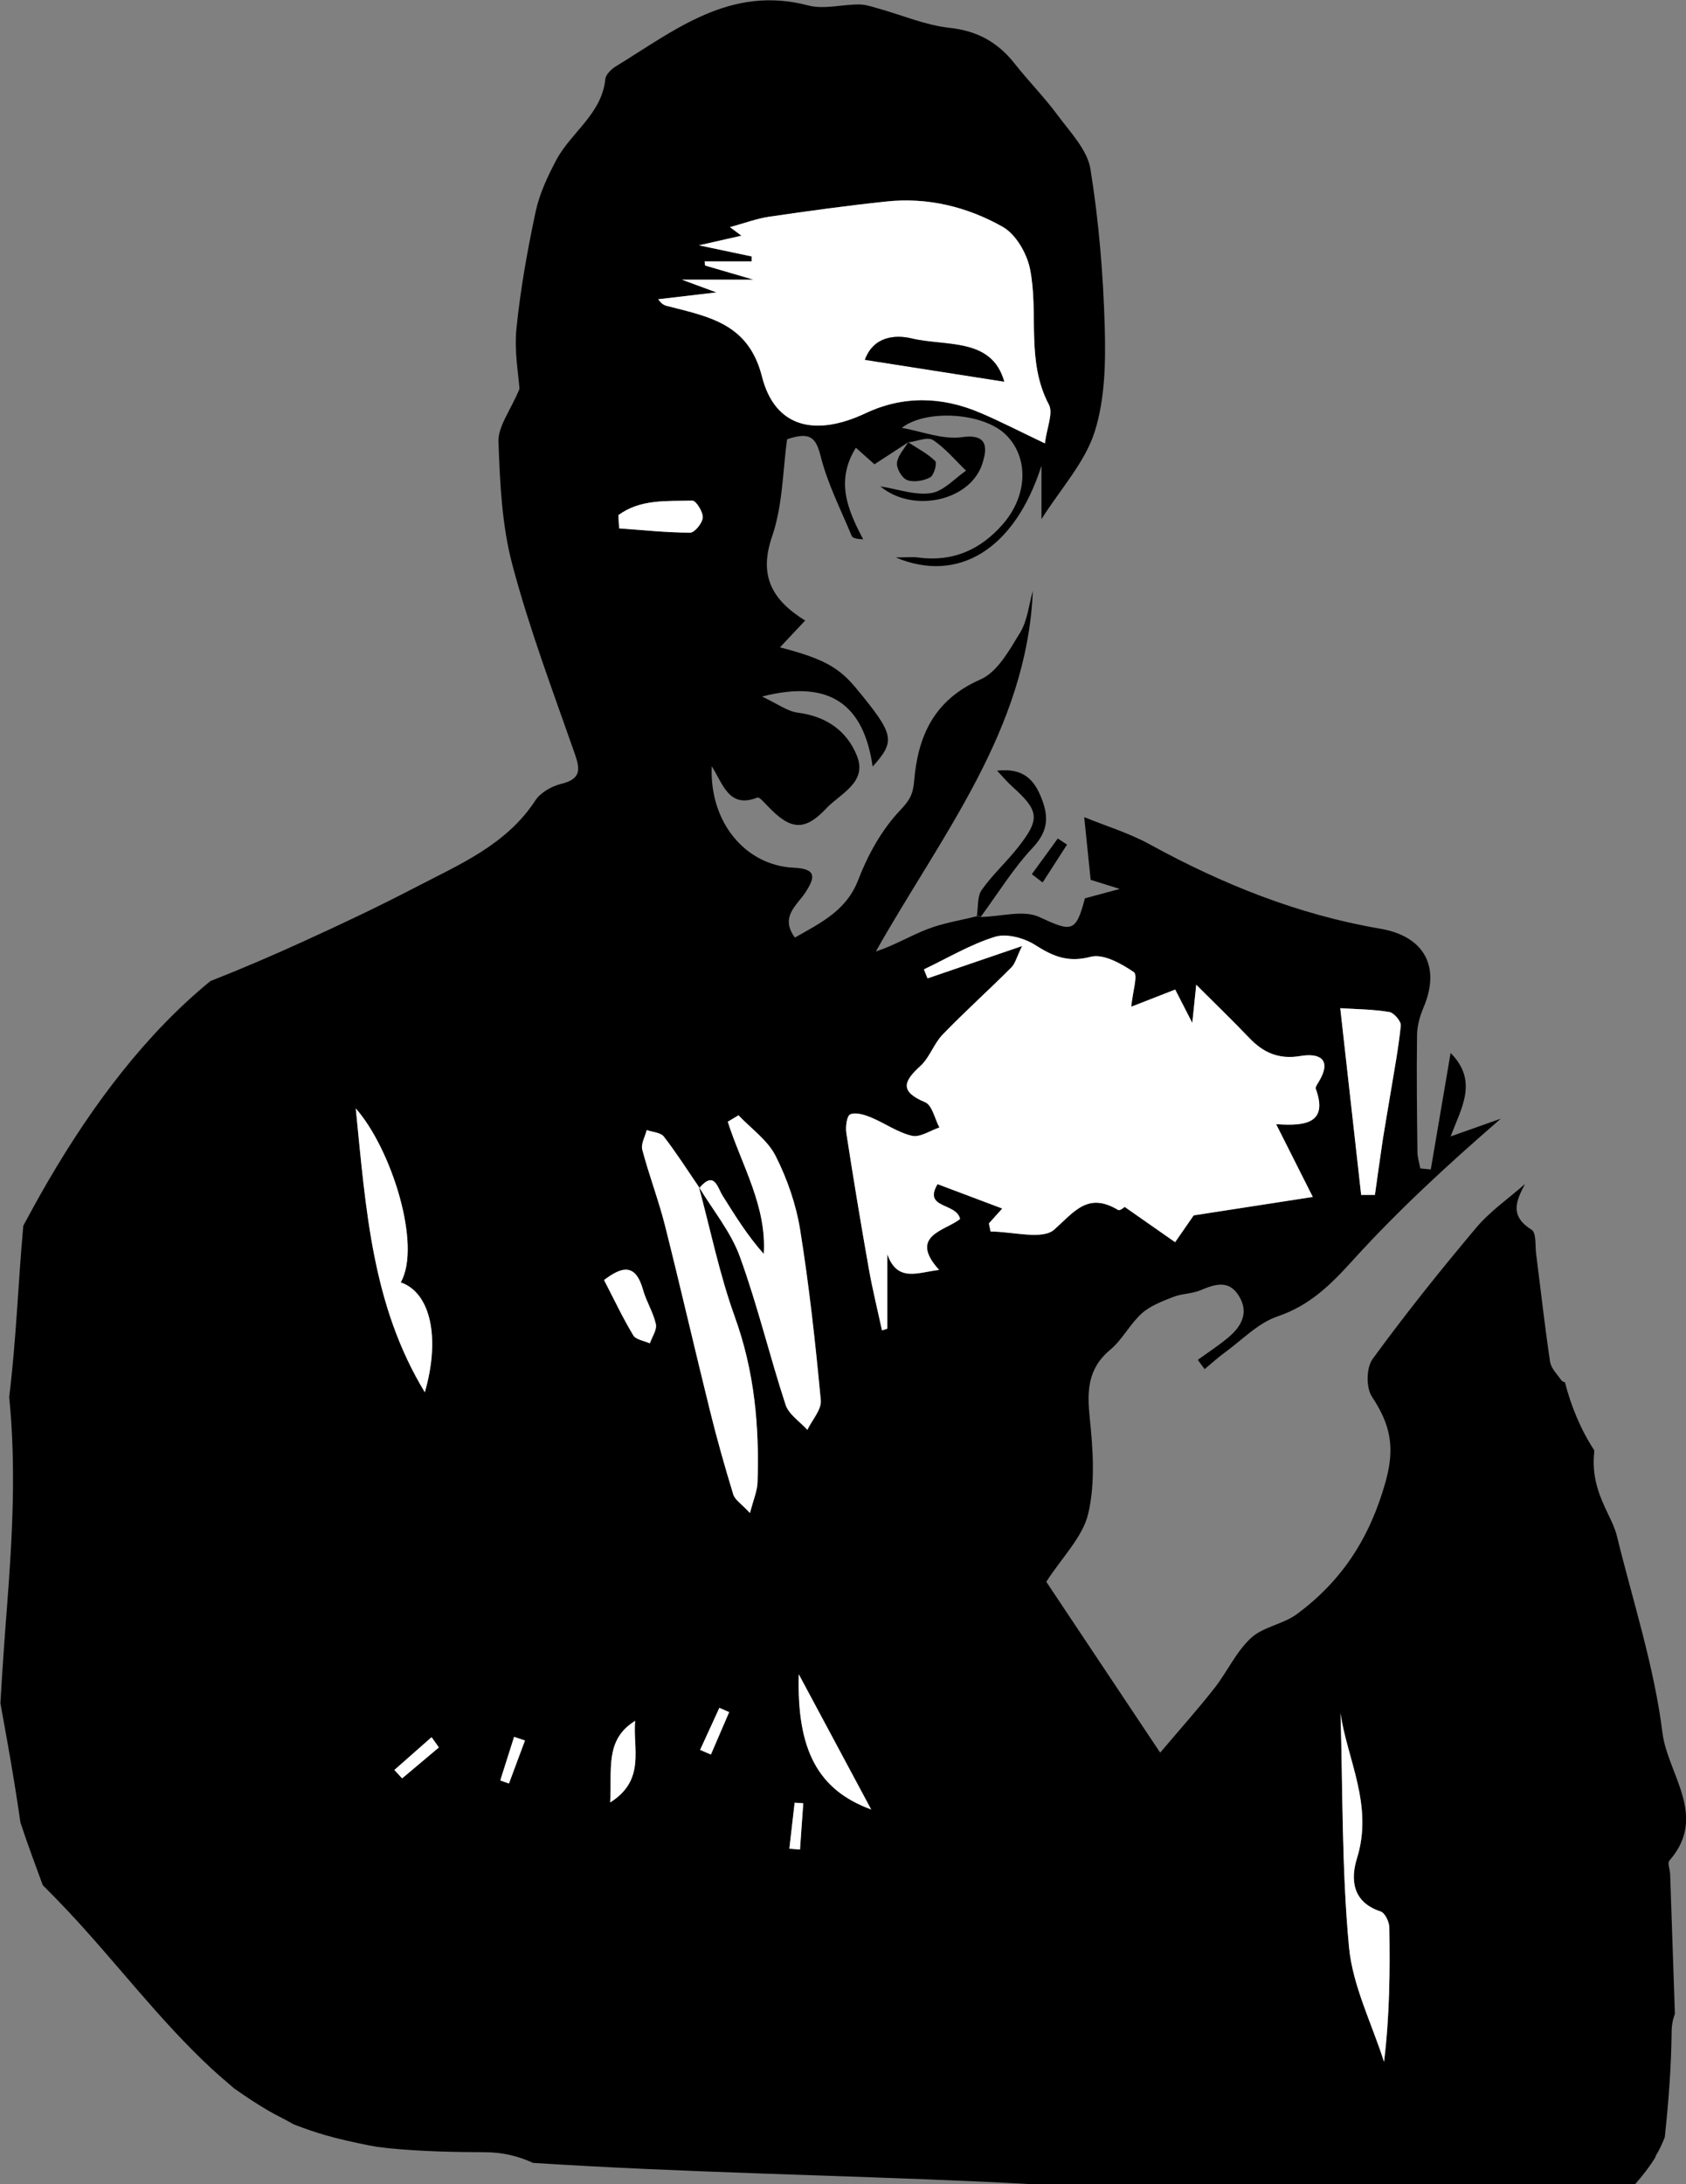 <?xml version="1.0" encoding="UTF-8"?>
<svg id="Layer_1" data-name="Layer 1" xmlns="http://www.w3.org/2000/svg" viewBox="0 0 217.01 281.11">
  <rect x="0" y="0" width="217.01" height="281.11" fill="#808080" stroke="none"/>
  <defs>
    <style>
      .cls-1 {
        fill: #fff;
      }
    </style>
  </defs>
  <path d="M213.06,277.55c.51-.84,.9-1.67,1.22-2.51,.48-4.49,.83-9,.88-13.52,0-.88,.16-1.66,.42-2.35-.2-5.99-.41-11.97-.61-17.96-.02-.6-.38-1.45-.09-1.77,5-5.71-.23-11.1-.9-16.44-1.07-8.57-3.81-16.94-5.88-25.38-.23-.92-.66-1.81-1.08-2.68-1.24-2.57-2.16-4.86-1.82-8.11,0-.06,0-.12,0-.18-1.74-2.66-2.97-5.64-3.77-8.75-.18-.05-.34-.12-.43-.23-.56-.78-1.36-1.57-1.49-2.44-.69-4.61-1.2-9.24-1.79-13.86-.14-1.07,.04-2.71-.58-3.1-2.79-1.75-2.08-3.6-.85-5.9-2.11,1.87-4.5,3.51-6.29,5.64-4.62,5.49-9.11,11.1-13.33,16.89-.82,1.12-.85,3.68-.09,4.84,2.33,3.53,3.04,6.43,1.75,11-2.02,7.17-5.58,12.69-11.42,17-1.76,1.3-4.35,1.62-5.9,3.07-1.92,1.78-3.05,4.35-4.7,6.45-2.02,2.58-4.22,5.04-6.98,8.3-5.58-8.38-10.3-15.46-14.66-21.99,2.05-3.18,4.69-5.76,5.4-8.78,.91-3.9,.62-8.18,.2-12.23-.36-3.46-.33-6.38,2.63-8.85,1.57-1.31,2.53-3.31,4.06-4.68,1.09-.98,2.63-1.56,4.05-2.12,1.12-.44,2.43-.4,3.53-.87,1.84-.78,3.61-1.35,4.89,.69,1.37,2.17,.39,3.96-1.36,5.42-1.23,1.03-2.6,1.91-3.9,2.86,.29,.4,.59,.8,.88,1.19,.85-.7,1.66-1.45,2.55-2.1,2.25-1.63,4.31-3.83,6.85-4.69,4.2-1.43,6.89-4.14,9.74-7.29,5.82-6.41,12.24-12.31,18.98-18.15-1.88,.66-3.76,1.33-6.45,2.28,1.37-3.69,3.59-7.1-.01-10.74-.88,5.19-1.72,10.09-2.55,14.99-.45-.04-.9-.09-1.35-.13-.13-.72-.37-1.43-.37-2.15-.06-5.02-.12-10.03-.05-15.05,.02-1.18,.37-2.41,.83-3.5,2.22-5.19,.17-9.17-5.56-10.15-10.61-1.81-20.37-5.75-29.72-10.88-2.65-1.45-5.61-2.34-8.39-3.48,.28,2.75,.53,5.16,.83,8.07,.55,.17,1.73,.54,3.75,1.17-2.05,.55-3.28,.88-4.49,1.21-1.16,4.45-1.72,4.33-5.88,2.4-2.03-.94-4.94-.05-7.46,0-.17-.04-.34-.08-.51-.11-2.14,.54-4.37,.88-6.41,1.67-2.22,.85-4.27,2.11-6.65,2.88,8.4-14.91,19.45-28.49,20.21-46.41-.52,1.81-.69,3.83-1.65,5.39-1.37,2.24-2.9,5.05-5.09,6.01-6.05,2.65-8.08,7.38-8.55,13.16-.14,1.68-.62,2.45-1.83,3.72-2.34,2.48-4.12,5.7-5.35,8.9-1.52,3.96-4.77,5.51-8.16,7.44-1.97-2.68,.28-4.15,1.37-5.83,1.22-1.9,1.48-3.02-1.51-3.16-6.26-.29-10.88-5.89-10.56-13.07,1.49,2.41,2.25,5.48,5.87,4.04,.26-.1,.93,.69,1.35,1.12,2.89,3.03,4.69,3.29,7.54,.26,1.77-1.89,5.3-3.32,3.93-6.74-1.27-3.19-3.91-5.09-7.59-5.56-1.38-.18-2.66-1.16-4.63-2.08,8.78-2.26,13.09,1.07,14.24,9.01,2.99-3.31,2.77-4.13-2.06-10-2.29-2.79-4.32-3.9-9.87-5.34,1.04-1.1,2.04-2.17,3.24-3.45-4.42-2.74-5.95-5.9-4.25-10.84,1.38-4.01,1.36-8.48,1.93-12.49,2.96-1.01,3.71-.22,4.31,2.16,.89,3.54,2.59,6.88,4.01,10.29,.12,.29,.68,.39,1.47,.42-2.01-3.79-3.59-7.52-.94-11.78,.85,.76,1.77,1.58,2.39,2.13,1.6-1.04,3.03-1.98,4.47-2.91l-.11,.09c1.07-.13,2.47-.75,3.16-.31,1.6,1.05,2.87,2.6,4.27,3.95-1.49,1.02-2.89,2.65-4.51,2.89-2.04,.31-4.25-.51-6.52-.87,4.24,3.53,11.68,1.86,13.16-3.02,.47-1.54,.97-3.83-2.66-3.31-2.49,.35-5.19-.76-7.74-1.2,3.12-2.43,10.47-1.98,13.39,.88,2.97,2.91,2.85,7.83-.41,11.55-2.84,3.24-6.4,4.86-10.85,4.26-.78-.11-1.59-.01-2.91-.01,7.96,3.36,15.29-.93,18.76-11.81v6.88c2.49-3.94,5.59-7.3,6.84-11.22,1.36-4.27,1.43-9.08,1.3-13.62-.2-6.76-.76-13.55-1.84-20.23-.4-2.45-2.58-4.7-4.19-6.88-1.71-2.32-3.76-4.39-5.55-6.66-2.15-2.73-4.77-4.23-8.4-4.62-3.12-.34-6.14-1.65-9.2-2.5-.81-.23-1.64-.51-2.46-.51-2.18,0-4.51,.66-6.52,.13-10.05-2.65-17.18,3.2-24.75,7.83-.6,.36-1.31,1.06-1.37,1.66-.45,4.47-4.41,6.84-6.31,10.4-1.12,2.11-2.17,4.36-2.66,6.66-1.06,4.97-1.96,10-2.47,15.05-.3,2.93,.28,5.94,.39,7.76-1.19,2.83-2.76,4.82-2.7,6.76,.18,5.3,.43,10.74,1.78,15.84,2.17,8.19,5.18,16.18,7.99,24.2,.72,2.06,.98,3.37-1.7,4.02-1.23,.3-2.67,1.12-3.33,2.14-3.76,5.76-9.88,8.28-15.63,11.28-4.69,2.44-9.48,4.7-14.29,6.89-3.92,1.79-7.88,3.49-11.9,5.07-8.18,6.69-15.02,15.67-20.87,25.71-1.11,1.9-2.17,3.83-3.21,5.76-.67,7.32-.91,14.76-1.82,22.05,.91,9.03,.41,18.08-.29,27.12-.32,4.1-.6,8.19-.84,12.29,.62,3.44,1.26,6.92,1.8,10.28,.27,1.69,.54,3.39,.78,5.08,.89,2.71,1.89,5.39,2.87,8.06,1.03,1.03,2.05,2.07,3.05,3.13,6.35,6.72,11.93,14.24,18.72,20.52,.89,.82,1.81,1.6,2.73,2.39,.06,.05,.1,.09,.15,.13,.02,.02,.04,.03,.06,.04,1.44,1.01,2.89,1.98,4.41,2.86,.92,.53,1.88,.98,2.8,1.5,.15,.09,.28,.16,.39,.22,1.36,.52,2.73,1,4.12,1.4,1.83,.53,3.69,.92,5.55,1.3,.12,.03,.61,.11,1.06,.19,.52,.06,1.32,.16,1.48,.18,4.12,.4,8.26,.5,12.4,.51,2.24,0,4.32,.51,6.18,1.37,19.27,1.25,38.5,1.55,57.79,2.42,2.36,.11,4.71,.23,7.07,.36h76.97c.99-1.12,1.9-2.29,2.67-3.56Zm-34.25-147.32c.61,.1,1.55,1.2,1.49,1.76-.31,3.03-.89,6.03-1.38,9.04-.3,1.86-.64,3.72-.93,5.58-.36,2.38-.68,4.77-1.02,7.16-.59,0-1.18,0-1.77,0-.86-7.69-1.72-15.38-2.69-24.02,2.05,.13,4.2,.14,6.29,.49Zm-133.03,12.41c4.59,5.19,8.52,17.63,5.79,22.39,3.81,1.29,5.15,7.06,3.11,14.14-6.79-11.19-7.57-23.42-8.89-36.53Zm5.98,86.22c-.33-.36-.67-.72-1-1.08,1.6-1.41,3.19-2.81,4.79-4.22,.31,.44,.62,.88,.94,1.32-1.58,1.33-3.15,2.65-4.73,3.98Zm13.75,.66c-.37-.13-.75-.26-1.12-.39,.59-1.87,1.18-3.74,1.78-5.61,.47,.16,.93,.31,1.4,.47-.69,1.84-1.37,3.69-2.06,5.53ZM87.77,36h9.21c-2.25-.66-4.24-1.24-6.22-1.82-.02-.18-.05-.36-.07-.53h6.06c0-.21,0-.43,0-.64-1.9-.4-3.8-.8-6.78-1.43,2.34-.53,3.73-.85,5.46-1.24-.4-.3-.75-.56-1.47-1.1,1.87-.51,3.46-1.11,5.1-1.35,5-.73,10.01-1.42,15.03-1.95,5.33-.57,10.42,.7,14.95,3.25,1.71,.96,3.12,3.41,3.53,5.41,1.16,5.74-.54,11.85,2.43,17.47,.59,1.11-.26,2.96-.51,5-3.3-1.57-5.8-2.87-8.38-3.96-4.88-2.07-9.85-2.21-14.69,.07-6.54,3.08-11.69,1.83-13.35-4.71-1.7-6.71-6.63-7.66-11.87-9-.45-.12-.94-.13-1.48-.95,2.14-.25,4.27-.5,7.49-.88-2.03-.75-3.09-1.14-4.45-1.64Zm1.36,28.43c.46-.01,1.37,1.44,1.33,2.17-.04,.71-1.04,1.95-1.62,1.95-3.05,0-6.1-.34-9.14-.55-.03-.56-.07-1.12-.1-1.69,2.8-2.1,6.26-1.8,9.54-1.88Zm-10.59,167.53c.28-4.15-.76-8.05,3.22-10.5-.33,3.5,1.4,7.61-3.22,10.5Zm5.11-59.07c-.73-.33-1.8-.47-2.13-1.03-1.35-2.24-2.47-4.62-3.76-7.11,2.24-1.7,4.03-2.27,5.02,1.25,.42,1.51,1.32,2.9,1.65,4.41,.16,.74-.49,1.65-.77,2.48Zm7.86,52.92c-.46-.2-.92-.4-1.39-.6,.83-1.8,1.66-3.61,2.48-5.41,.42,.18,.84,.37,1.26,.55-.78,1.82-1.57,3.64-2.35,5.46Zm3.07-56.34c2.53,6.98,3.18,14.08,2.93,21.35-.04,1.07-.51,2.12-.97,3.91-1.14-1.23-1.95-1.72-2.15-2.39-1.07-3.5-2.07-7.03-2.95-10.58-1.99-8.02-3.83-16.07-5.85-24.08-.83-3.27-2.05-6.44-2.91-9.71-.2-.74,.36-1.68,.57-2.53,.75,.27,1.79,.31,2.2,.84,1.64,2.12,3.08,4.39,4.6,6.6,1.93-2.23,2.28-.08,2.99,1.04,1.6,2.55,3.18,5.11,5.28,7.47,.4-6.14-2.84-11.42-4.63-17.01,.46-.28,.92-.55,1.38-.83,1.63,1.72,3.75,3.2,4.77,5.22,1.5,2.96,2.63,6.23,3.16,9.49,1.17,7.28,1.97,14.62,2.66,21.96,.11,1.21-1.12,2.53-1.73,3.81-.96-1.07-2.4-1.99-2.8-3.23-2.07-6.32-3.61-12.81-5.88-19.05-1.16-3.2-3.48-5.99-5.27-8.97,1.5,5.57,2.65,11.27,4.61,16.69Zm8.39,68.56l-1.37-.11c.23-1.97,.45-3.95,.68-5.92,.37,.02,.74,.05,1.11,.07-.14,1.99-.28,3.97-.42,5.96Zm-.15-22.55c3.24,6.05,6.14,11.45,9.32,17.4-6.86-2.51-9.59-7.67-9.32-17.4Zm24.69-56.98c-.07-.35-.15-.69-.22-1.04,.5-.56,1.01-1.13,1.72-1.92-2.78-1.05-5.45-2.06-8.33-3.14-1.89,3.2,2.44,2.36,2.9,4.48-1.81,1.51-6.73,2.1-2.7,6.56-2.82,.34-5.37,1.62-6.67-2.03v9.59c-.23,.07-.45,.14-.68,.22-.57-2.65-1.23-5.29-1.7-7.97-1.03-5.8-1.99-11.62-2.89-17.44-.12-.8,.06-2.2,.51-2.39,.7-.3,1.82,.05,2.65,.39,1.79,.74,3.44,1.94,5.29,2.37,1.03,.24,2.34-.67,3.53-1.07-.6-1.12-.92-2.87-1.84-3.25-3.25-1.37-2.83-2.64-.61-4.66,1.2-1.09,1.73-2.87,2.87-4.05,2.85-2.95,5.91-5.7,8.82-8.61,.53-.52,.71-1.37,1.4-2.78-4.52,1.55-8.35,2.86-12.17,4.16-.15-.39-.31-.78-.46-1.16,3.04-1.44,5.97-3.21,9.15-4.19,1.49-.46,3.75,.15,5.16,1.05,2.31,1.47,4.23,2.3,7.17,1.52,1.6-.42,3.94,.88,5.54,1.98,.54,.37-.15,2.48-.34,4.45,1.77-.69,3.63-1.42,5.66-2.21,.61,1.19,1.19,2.33,2.2,4.29,.22-2.07,.34-3.24,.51-4.91,2.5,2.5,4.7,4.62,6.82,6.84,1.82,1.91,3.8,2.8,6.6,2.33,2.44-.41,4.07,.42,2.38,3.26-.18,.31-.5,.73-.41,.97,1.56,4.31-1.15,4.84-5.11,4.54,1.8,3.57,3.35,6.64,4.72,9.37-5.64,.87-10.63,1.64-15.33,2.37-.87,1.26-1.63,2.36-2.39,3.45-1.92-1.34-3.84-2.69-6.51-4.55-.07,.08-.62,.52-.83,.4-3.87-2.32-5.57,.14-8.22,2.52-1.53,1.37-5.39,.25-8.2,.25Zm50.63,106.84c-1.57-4.93-4.04-9.77-4.51-14.79-.94-10.08-.79-20.26-1.09-30.11,.83,5.91,4.27,11.87,2.13,18.71-.82,2.63-.67,5.64,3.03,6.85,.56,.18,1.11,1.32,1.13,2.02,.09,5.68,.05,11.36-.68,17.33Z"/>
  <path class="cls-1" d="M144.73,155.32c.17-.09-.57,.55-.81,.4-3.87-2.32-5.57,.14-8.22,2.52-1.53,1.37-5.39,.25-8.2,.25-.07-.35-.15-.69-.22-1.04,.5-.56,1.01-1.13,1.72-1.92-2.78-1.05-5.45-2.06-8.33-3.14-1.89,3.2,2.44,2.36,2.9,4.48-1.81,1.51-6.73,2.1-2.7,6.56-2.82,.34-5.37,1.62-6.67-2.03v9.59c-.23,.07-.45,.14-.68,.22-.57-2.65-1.23-5.29-1.7-7.97-1.03-5.8-1.99-11.62-2.89-17.44-.12-.8,.06-2.2,.51-2.39,.7-.3,1.82,.05,2.65,.39,1.79,.74,3.44,1.94,5.29,2.37,1.03,.24,2.34-.67,3.53-1.07-.6-1.12-.92-2.87-1.84-3.25-3.25-1.37-2.83-2.64-.61-4.66,1.2-1.09,1.73-2.87,2.87-4.05,2.85-2.95,5.91-5.7,8.82-8.61,.53-.52,.71-1.37,1.4-2.78-4.52,1.55-8.35,2.86-12.17,4.16-.15-.39-.31-.78-.46-1.16,3.04-1.44,5.97-3.21,9.15-4.19,1.49-.46,3.75,.15,5.16,1.05,2.31,1.47,4.23,2.3,7.17,1.52,1.6-.42,3.94,.88,5.54,1.98,.54,.37-.15,2.48-.34,4.45,1.77-.69,3.63-1.42,5.66-2.21,.61,1.19,1.19,2.33,2.2,4.29,.22-2.07,.34-3.24,.51-4.91,2.5,2.5,4.7,4.62,6.82,6.84,1.82,1.91,3.8,2.8,6.6,2.33,2.44-.41,4.07,.42,2.38,3.26-.18,.31-.5,.73-.41,.97,1.56,4.31-1.15,4.84-5.11,4.54,1.8,3.57,3.35,6.64,4.72,9.37-5.64,.87-10.63,1.64-15.33,2.37-.87,1.26-1.63,2.36-2.39,3.45-1.92-1.34-3.85-2.69-6.52-4.56Z"/>
  <path class="cls-1" d="M134.5,57.06c-3.3-1.57-5.8-2.87-8.38-3.96-4.88-2.07-9.85-2.21-14.69,.07-6.54,3.08-11.69,1.83-13.35-4.71-1.7-6.71-6.63-7.66-11.87-9-.45-.12-.94-.13-1.48-.95,2.14-.25,4.27-.5,7.49-.88-2.03-.75-3.09-1.14-4.45-1.64h9.21c-2.25-.66-4.24-1.24-6.22-1.82-.02-.18-.05-.36-.07-.53h6.06c0-.21,0-.43,0-.64-1.9-.4-3.8-.8-6.78-1.43,2.34-.53,3.73-.85,5.46-1.24-.4-.3-.75-.56-1.47-1.1,1.87-.51,3.46-1.11,5.1-1.35,5-.73,10.01-1.42,15.03-1.95,5.33-.57,10.42,.7,14.95,3.25,1.71,.96,3.12,3.41,3.53,5.41,1.16,5.74-.54,11.85,2.43,17.47,.59,1.11-.26,2.96-.51,5Zm-5.24-7.95c-1.6-5.72-7.5-4.5-11.9-5.56-2.13-.51-4.93-.27-6.03,2.75,6.08,.95,11.94,1.87,17.94,2.81Z"/>
  <path class="cls-1" d="M89.95,152.76c1.51,5.58,2.66,11.28,4.62,16.7,2.53,6.98,3.18,14.08,2.93,21.35-.04,1.07-.51,2.12-.97,3.91-1.14-1.23-1.95-1.72-2.15-2.39-1.07-3.5-2.07-7.03-2.95-10.58-1.99-8.02-3.83-16.07-5.85-24.08-.83-3.27-2.05-6.44-2.91-9.71-.2-.74,.36-1.68,.57-2.53,.75,.27,1.79,.31,2.2,.84,1.64,2.12,3.08,4.39,4.59,6.6l-.08-.1Z"/>
  <path class="cls-1" d="M90.03,152.86c1.93-2.23,2.28-.08,2.99,1.04,1.6,2.55,3.18,5.11,5.28,7.47,.4-6.14-2.84-11.42-4.63-17.01,.46-.28,.92-.55,1.38-.83,1.63,1.72,3.75,3.2,4.77,5.22,1.5,2.96,2.63,6.23,3.16,9.49,1.17,7.28,1.97,14.62,2.66,21.96,.11,1.21-1.12,2.53-1.73,3.81-.96-1.07-2.4-1.99-2.8-3.23-2.07-6.32-3.61-12.81-5.88-19.05-1.16-3.2-3.48-5.99-5.27-8.97,0,0,.07,.1,.07,.1Z"/>
  <path class="cls-1" d="M51.57,165.04c3.81,1.29,5.15,7.06,3.11,14.14-6.79-11.19-7.57-23.42-8.89-36.53,4.59,5.19,8.52,17.63,5.79,22.39Z"/>
  <path class="cls-1" d="M172.53,220.43c.83,5.91,4.27,11.87,2.13,18.71-.82,2.63-.67,5.64,3.03,6.85,.56,.18,1.11,1.32,1.13,2.02,.09,5.68,.05,11.36-.68,17.33-1.57-4.93-4.04-9.77-4.51-14.79-.94-10.08-.79-20.26-1.09-30.11Z"/>
  <path class="cls-1" d="M172.52,129.75c2.05,.13,4.2,.14,6.29,.49,.61,.1,1.55,1.2,1.49,1.76-.31,3.03-.89,6.03-1.38,9.04-.3,1.86-.64,3.72-.93,5.58-.36,2.38-.68,4.77-1.02,7.16-.59,0-1.18,0-1.77,0-.86-7.69-1.72-15.38-2.69-24.02Z"/>
  <path class="cls-1" d="M112.13,232.87c-6.86-2.51-9.59-7.67-9.32-17.4,3.24,6.05,6.14,11.45,9.32,17.4Z"/>
  <path class="cls-1" d="M79.58,66.31c2.8-2.1,6.26-1.8,9.54-1.88,.46-.01,1.37,1.44,1.33,2.17-.04,.71-1.04,1.95-1.62,1.95-3.05,0-6.1-.34-9.14-.55-.03-.56-.07-1.12-.1-1.69Z"/>
  <path d="M125.74,117.86c.18-1.13,.03-2.48,.62-3.33,1.39-1.97,3.23-3.63,4.72-5.54,2.83-3.62,2.67-4.66-.81-7.78-.6-.54-1.12-1.17-1.94-2.03,3.46-.38,4.85,1.21,5.8,3.75,.91,2.41,.67,4.17-1.23,6.19-2.51,2.68-4.46,5.88-6.65,8.85-.17-.04-.34-.08-.51-.11Z"/>
  <path class="cls-1" d="M77.74,164.74c2.24-1.7,4.03-2.27,5.02,1.25,.42,1.51,1.32,2.9,1.65,4.41,.16,.74-.49,1.65-.77,2.48-.73-.33-1.8-.47-2.13-1.03-1.35-2.24-2.47-4.62-3.76-7.11Z"/>
  <path class="cls-1" d="M81.75,221.47c-.33,3.5,1.4,7.61-3.22,10.5,.28-4.15-.76-8.05,3.22-10.5Z"/>
  <path class="cls-1" d="M56.49,224.89c-1.58,1.33-3.15,2.65-4.73,3.98-.33-.36-.67-.72-1-1.08l4.79-4.22c.31,.44,.62,.88,.94,1.32Z"/>
  <path class="cls-1" d="M103.39,232.07c-.14,1.99-.28,3.97-.42,5.96-.46-.04-.91-.07-1.37-.11,.23-1.97,.45-3.95,.68-5.92,.37,.02,.74,.05,1.11,.07Z"/>
  <path class="cls-1" d="M90.11,225.2c.83-1.8,1.66-3.61,2.48-5.41,.42,.18,.84,.37,1.26,.55l-2.35,5.46c-.46-.2-.92-.4-1.39-.6Z"/>
  <path class="cls-1" d="M67.57,224c-.69,1.84-1.37,3.69-2.06,5.53-.37-.13-.75-.26-1.12-.39,.59-1.87,1.18-3.74,1.78-5.61,.47,.16,.93,.31,1.4,.47Z"/>
  <path d="M116.86,56.9c1.19,.78,2.5,1.45,3.51,2.43,.27,.26-.14,1.83-.64,2.1-.83,.45-2.11,.67-2.96,.36-.67-.25-1.4-1.5-1.32-2.22,.11-.96,.97-1.84,1.51-2.76,0,0-.1,.09-.1,.09Z"/>
  <path d="M132.8,112.51c1.12-1.53,2.24-3.06,3.35-4.6,.4,.26,.79,.53,1.19,.79-1.05,1.62-2.09,3.25-3.14,4.87-.47-.36-.94-.71-1.4-1.07Z"/>
  <path d="M129.26,49.12c-6-.94-11.86-1.86-17.94-2.81,1.1-3.02,3.9-3.26,6.03-2.75,4.41,1.06,10.3-.16,11.9,5.56Z"/>
</svg>